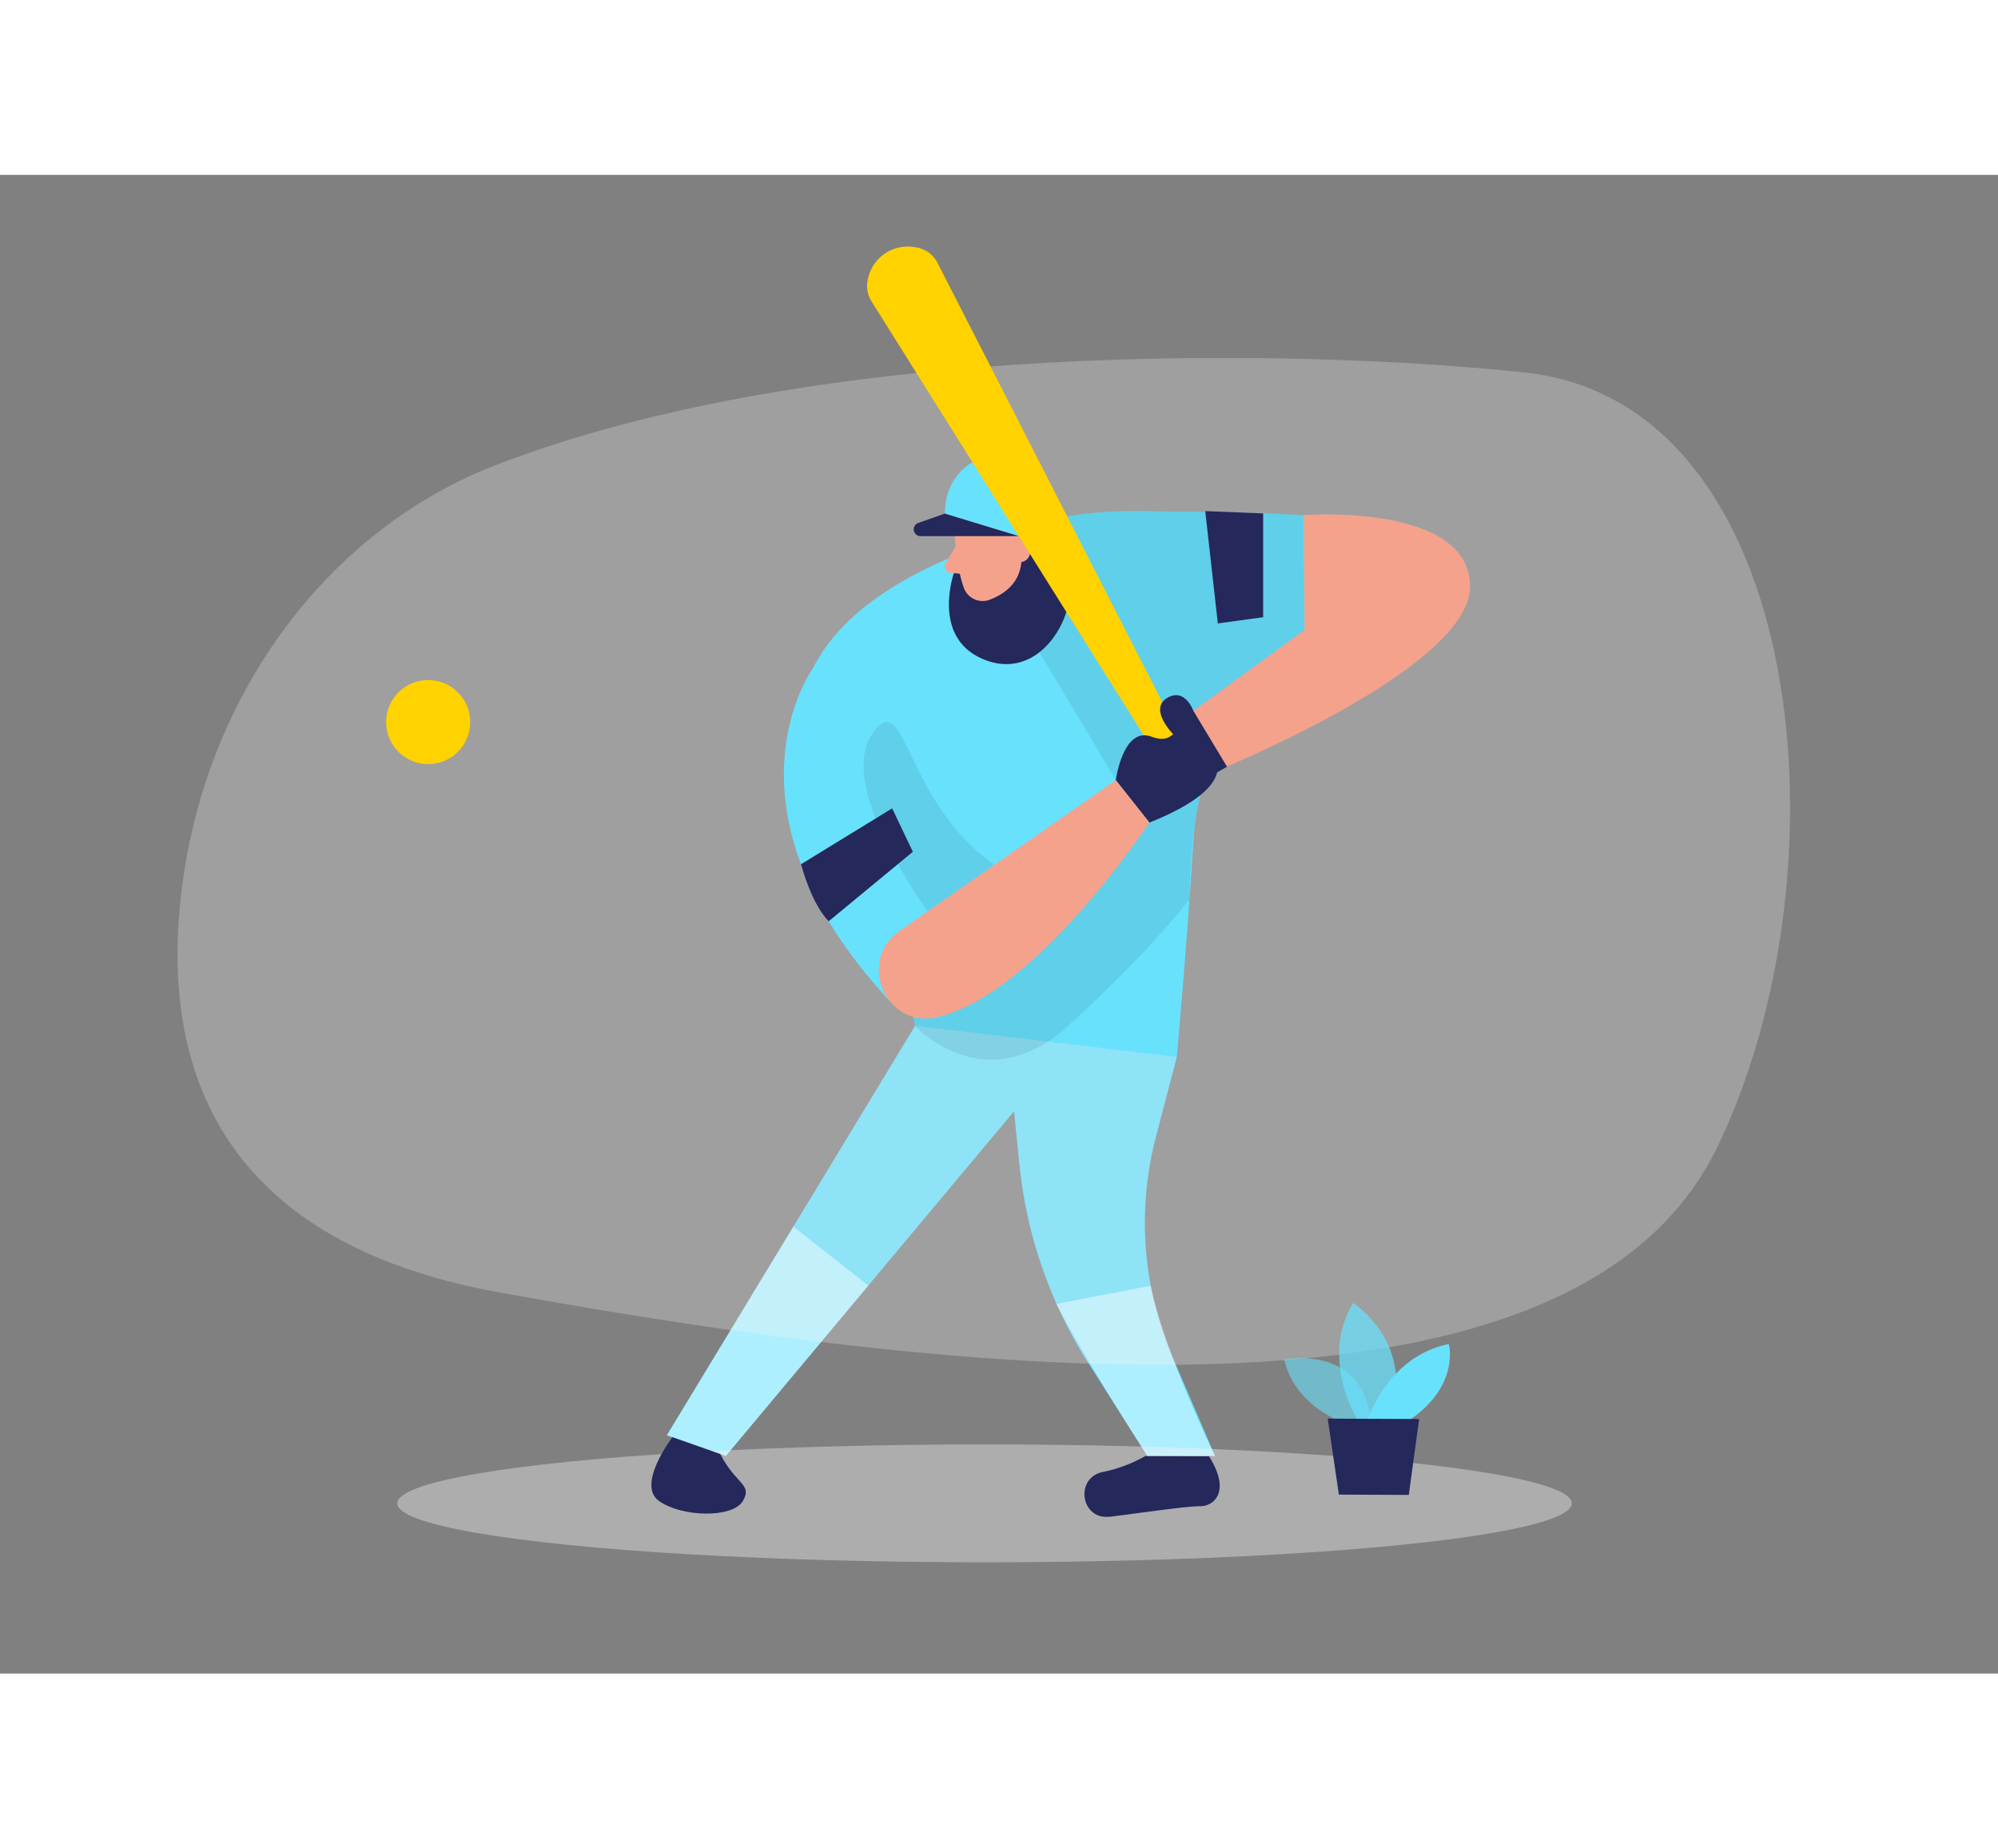 <svg id="Layer_1" data-name="Layer 1" xmlns="http://www.w3.org/2000/svg" viewBox="0 0 400 300" class="styles_logo__3Jd-a" width="200" height="185"><rect x="0" y="0" width="400" height="300" fill="#808080" stroke="none"/><path d="M183.19,170.36,133.51,252.3l11.79,4.15,57.71-69,1.08,10.66a91,91,0,0,0,13.75,39.66l11.86,18.64h13.54l-8.5-19.77a68,68,0,0,1-3.32-44.07l4.18-16C223,170.44,196.8,166.62,183.19,170.36Z" fill="#68e1fd"/><path d="M99.12,58.15c-33.24,12.87-57.9,45.51-62.76,85-4.1,33.27,5.69,70,63.32,80.51,112.13,20.38,217.15,26.19,244-28.8S362.2,45.67,305.3,39.57C260.05,34.73,164.05,33,99.12,58.15Z" fill="#e6e6e6" opacity="0.3"/><ellipse cx="197.1" cy="265.93" rx="117.57" ry="11.8" fill="#e6e6e6" opacity="0.45"/><path d="M229.31,256.45a28.77,28.77,0,0,1-8.57,3.21c-5.6,1.19-4.38,9.55,1.31,8.94l.27,0c9.09-1.17,15.39-2.1,18-2.1s6.24-2.8,1.72-10Z" fill="#24285b"/><path d="M202.55,72.12s5-5.14,28.19-4.82,30.22.8,30.22.8,6.63,16.73-2.8,27.58c-16.49,19-18.65,27.88-19.26,37.89-1.22,19.9-3.3,43-3.3,43l-52.41-6.25s-1.33-8.62-7.12-20S130.08,94.87,202.55,72.12Z" fill="#68e1fd"/><path d="M199.74,81.52l23.64,39.64-40.63,47.05.44,2.15s13.92,15.2,30.63,0S238.13,145,238.13,145s.19-14.69,2.2-20.89,20.81-33.06,20.81-33.06l-.18-23-24.84-.72s-12.83-.46-22.45.94S199.74,81.52,199.74,81.52Z" opacity="0.08"/><path d="M195.47,80.79s-2.54,10.66,4.27,10.76S211,80.2,205,75.48,195.47,80.79,195.47,80.79Z" fill="#f4a28c"/><path d="M191.06,79.42s-4.78,13,5.65,17.48,17.6-6.51,17.5-14-7.55-9.2-7.55-9.2Z" fill="#24285b"/><path d="M191,69.35s.08,8.07,1.94,13.26a4,4,0,0,0,5.2,2.44c2.61-1,5.84-3,6.32-7.38l1.73-7.25A7.24,7.24,0,0,0,202.23,63C197.39,60.21,190.67,64.44,191,69.35Z" fill="#f4a28c"/><path d="M200.16,75.4s-.24-3.09,2.11-3.08,2.72,4.49-.4,5.21Z" fill="#f4a28c"/><path d="M191.27,74.43l-1.94,3.31a1.29,1.29,0,0,0,1,1.94l3.13.29Z" fill="#f4a28c"/><circle cx="204.19" cy="75.48" r="2.05" fill="#f4a28c"/><path d="M197.51,70.35l6.51,2a3.58,3.58,0,0,0,3.47-2.63A11.45,11.45,0,0,0,204.19,58c-4.8-4.64-15.21-.08-15,9.85Z" fill="#68e1fd"/><path d="M189.15,67.81,204,72.32H184.31a1.36,1.36,0,0,1-.45-2.65Z" fill="#24285b"/><path d="M174.51,25.38,234,120.2l4.86-2.6-51.18-100a5.76,5.76,0,0,0-4.21-3.07l-.44-.07a8.15,8.15,0,0,0-9.41,7.25h0A5.74,5.74,0,0,0,174.51,25.38Z" fill="#ffd200"/><path d="M261,68.1s33.3-2.49,33.3,14.31-52.87,37.79-52.87,37.79l-6.34-10.12,26.09-19Z" fill="#f4a28c"/><path d="M162.75,98.76s-20.52,28.1,15.57,66.84L195.4,145S195.18,112.09,162.75,98.76Z" fill="#68e1fd"/><path d="M185.74,147.42s-18.25-24.69-11.27-35.24,6.23,13.08,24.6,25.94Z" opacity="0.08"/><path d="M223.38,121.16s1.46-10.84,7.15-8.7,3.88-4.53,9.72.21,5.81,10.58-10.15,17Z" fill="#24285b"/><path d="M180.07,151.38l43.31-30.22,6.72,8.47s-22.63,34.48-42.54,39C177.36,170.93,171.49,157.36,180.07,151.38Z" fill="#f4a28c"/><path d="M238.9,107.27s-1.67-4.76-5.31-2.51S234.9,112,234.9,112l7.64,8.25,3.11-1.77Z" fill="#24285b"/><path d="M160.36,138l18.25-11.19,4.14,8.69-16.83,13.9S162.88,146.87,160.36,138Z" fill="#24285b"/><path d="M211.49,226l18.88-3.63s2,11.46,12.87,34.11H229.7S216.64,236.16,211.49,226Z" fill="#fff" opacity="0.46"/><polygon points="241.29 67.31 243.81 89.79 252.88 88.55 252.88 67.77 241.29 67.31" fill="#24285b"/><polygon points="158.84 210.52 173.84 222.34 145.3 256.45 133.51 252.29 158.84 210.52" fill="#fff" opacity="0.46"/><path d="M134.62,252.69s-7.32,9.54-2.66,12.79,14.73,3.41,16.75,0-1.42-3.33-4.51-9.42Z" fill="#24285b"/><circle cx="85.72" cy="109.54" r="8.42" fill="#ffd200"/><path d="M270.45,250.34s-11-3-13.36-13.21c0,0,17-3.43,17.48,14.11Z" fill="#68e1fd" opacity="0.58"/><path d="M271.79,249.25s-7.66-12.12-.92-23.44c0,0,12.93,8.2,7.19,23.46Z" fill="#68e1fd" opacity="0.73"/><path d="M273.77,249.26s4.05-12.8,16.29-15.22c0,0,2.29,8.31-7.93,15.25Z" fill="#68e1fd"/><polygon points="265.81 248.97 268.04 264.18 282.04 264.24 284.11 249.05 265.81 248.97" fill="#24285b"/></svg>